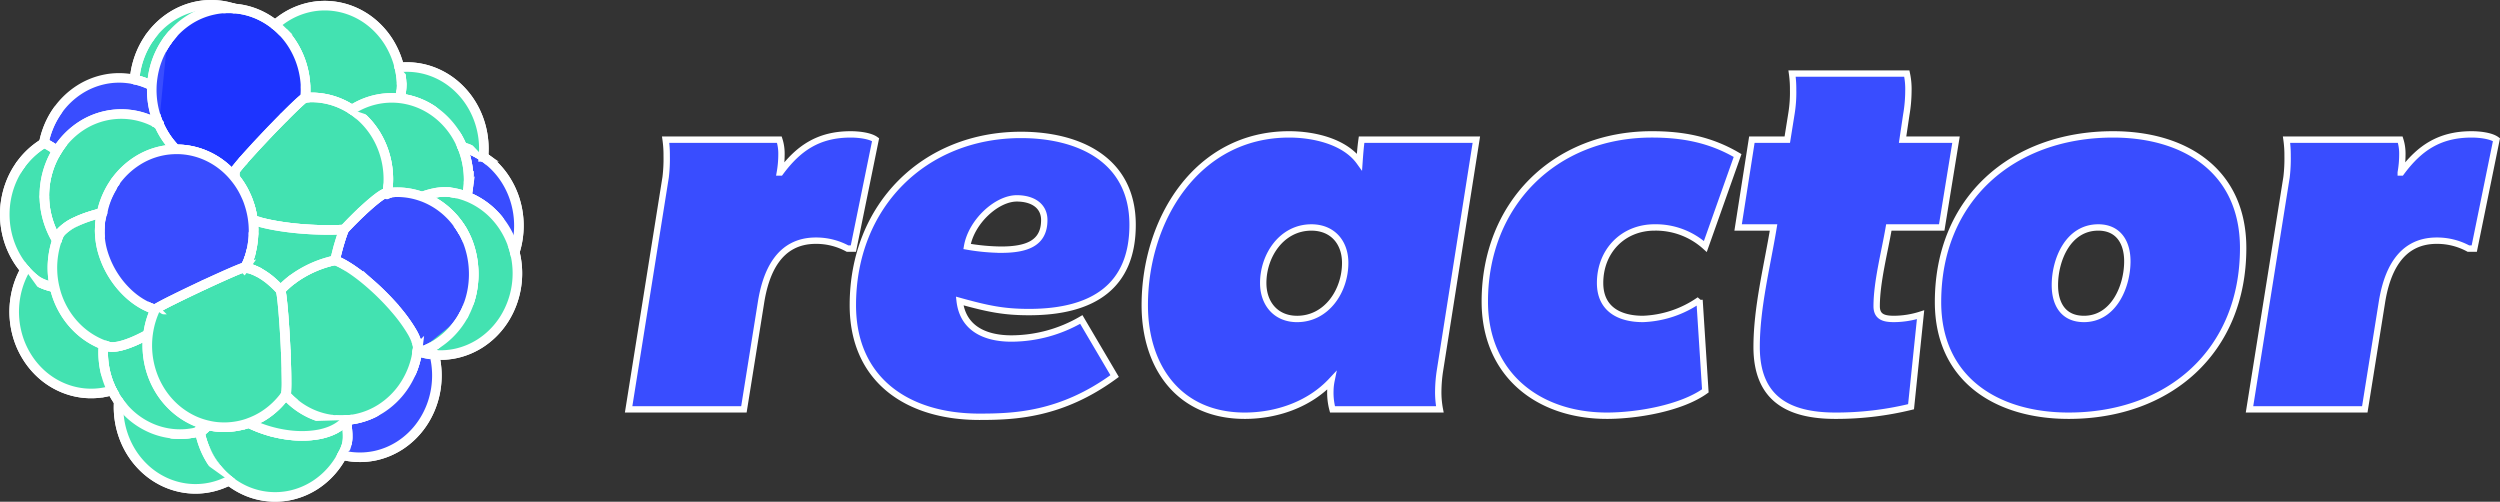 <svg xmlns="http://www.w3.org/2000/svg" width="784.742" height="157.485" viewBox="0 0 784.742 157.485">
  <rect x="0" y="0" width="784.742" height="157.485" fill="#333333" stroke="none"/>
  <g id="reactor_logo" data-name="reactor logo" transform="translate(1.5 1.502)">
    <path id="Path_4855" data-name="Path 4855" d="M283.632,170.678a27.157,27.157,0,0,1-.39,4.59,26.092,26.092,0,0,1-.91,3.718c-.2-.818-.45-1.614-.72-2.4a26.587,26.587,0,0,0-2.46-5.1,25.571,25.571,0,0,0-3.82-4.76,24.34,24.34,0,0,0-7-4.76c-.37-.17-.75-.318-1.13-.457v-.01a19.512,19.512,0,0,0,.42-2.072c.04-.276.08-.552.11-.829.06-.478.09-.956.11-1.423a1.03,1.03,0,0,1,.01-.17c0-.255.01-.521.01-.786a26.994,26.994,0,0,0-1.56-9.052q-.15-.447-.33-.893c-.05-.117-.09-.234-.14-.35h.01a24.745,24.745,0,0,1,2.96,1.083,22.609,22.609,0,0,1,3.71,2.072,24.69,24.69,0,0,1,3.3,2.688,25.082,25.082,0,0,1,3.81,4.749,26.4,26.4,0,0,1,2.46,5.11A26.993,26.993,0,0,1,283.632,170.678Z" transform="translate(-122.252 -101.341)" fill="#394dff" stroke="#fff" stroke-width="3"/>
    <path id="Path_4856" data-name="Path 4856" d="M283.162,185.637a27.157,27.157,0,0,1-.39,4.59,26.772,26.772,0,0,1-3.62,9.572c-.12.192-.25.383-.37.574q-.24.366-.48.7a24.627,24.627,0,0,1-6.78,6.513,23.5,23.5,0,0,1-7.56,3.166,22.573,22.573,0,0,1-6.86.457c-.17-.011-.34-.032-.51-.043a22.913,22.913,0,0,1-4.06-.818,23.411,23.411,0,0,0,5.39-2.571,24.745,24.745,0,0,0,6.78-6.5l.48-.7c.13-.191.25-.383.37-.584.25-.4.49-.808.72-1.233a23.317,23.317,0,0,0,1.4-3.017,27.353,27.353,0,0,0,1.66-7.256c0-.054.01-.107.01-.16a27.5,27.5,0,0,0,.06-4.058,27.819,27.819,0,0,0-1.77-8.425,25.417,25.417,0,0,0-1.07-2.391c-.13-.244-.26-.489-.39-.722l-.24-.415c-.12-.212-.25-.425-.38-.637a3.043,3.043,0,0,0-.22-.319,3.147,3.147,0,0,0-.21-.35c-.07-.107-.15-.213-.23-.319a3.644,3.644,0,0,0-.35-.489,23.1,23.1,0,0,0-2.81-3.272,23.857,23.857,0,0,0-7-4.76q-.735-.334-1.5-.6v-.011c.63-.234,1.26-.446,1.88-.627s1.2-.329,1.78-.446a16.386,16.386,0,0,1,3.57-.4,8.981,8.981,0,0,1,.94.043c.11,0,.22.021.33.032a23.19,23.19,0,0,1,5.47,1.349v.01c.38.139.76.287,1.13.457a24.34,24.34,0,0,1,7,4.76,25.571,25.571,0,0,1,3.82,4.76,26.587,26.587,0,0,1,2.46,5.1c.27.787.52,1.583.72,2.4A27.03,27.03,0,0,1,283.162,185.637Z" transform="translate(-122.252 -101.341)" fill="#43e2b1" stroke="#fff" stroke-width="3"/>
    <path id="Path_4857" data-name="Path 4857" d="M272.632,146.54c0,.85-.04,1.689-.12,2.539a22.609,22.609,0,0,0-3.71-2.072,24.745,24.745,0,0,0-2.96-1.083h-.01a27.249,27.249,0,0,0-1.98-3.868,25.53,25.53,0,0,0-3.82-4.749,24.1,24.1,0,0,0-7-4.759,23.274,23.274,0,0,0-6.78-1.849c.06-.244.12-.5.18-.744.06-.308.12-.6.17-.892a2.541,2.541,0,0,0,.06-.383,8.778,8.778,0,0,0,.12-1c.03-.319.05-.627.05-.935,0-.191,0-.383-.01-.563a27.139,27.139,0,0,0-.7-5.174,22.557,22.557,0,0,1,4.79,0,23.008,23.008,0,0,1,6.89,1.859,23.838,23.838,0,0,1,7,4.76,25.1,25.1,0,0,1,3.82,4.749,26.377,26.377,0,0,1,2.46,5.11A26.989,26.989,0,0,1,272.632,146.54Z" transform="translate(-122.252 -101.341)" fill="#43e2b1" stroke="#fff" stroke-width="3"/>
    <path id="Path_4858" data-name="Path 4858" d="M241.962,160.447a1.88,1.88,0,0,1,.34-.042,21.958,21.958,0,0,1,5.54-.1,23.02,23.02,0,0,1,5.39,1.254q.765.27,1.5.6a23.857,23.857,0,0,1,7,4.76,23.1,23.1,0,0,1,2.81,3.272c.12.159.24.319.35.489a6.4,6.4,0,0,1,.44.669c.22.308.41.627.6.956l.24.415c.13.233.26.478.39.722a25.417,25.417,0,0,1,1.07,2.391,27.819,27.819,0,0,1,1.77,8.425,27.5,27.5,0,0,1-.06,4.058c0,.053-.01.106-.01.16a27.353,27.353,0,0,1-1.66,7.256,23.317,23.317,0,0,1-1.4,3.017c-.23.425-.47.829-.72,1.233-.12.2-.24.393-.37.584l-.48.7a24.745,24.745,0,0,1-6.78,6.5,23.411,23.411,0,0,1-5.39,2.571c-.28.1-.57.181-.85.266.07-.393.12-.786.17-1.19a3.716,3.716,0,0,0,0-.818c0-.032-.01-.064-.01-.1s-.01-.1-.02-.138c-.02-.138-.05-.276-.08-.425a16.086,16.086,0,0,0-1.91-4.3c-.04-.074-.08-.138-.12-.212a50.319,50.319,0,0,0-5.05-6.8c-.17-.2-.34-.393-.51-.6-.51-.573-1.04-1.147-1.58-1.731a77.881,77.881,0,0,0-6.01-5.737c-.12-.107-.23-.2-.34-.3a.219.219,0,0,1-.06-.042c-1.57-1.329-3.12-2.518-4.6-3.538-.21-.149-.41-.287-.62-.415-.55-.372-1.09-.712-1.62-1.03a22.172,22.172,0,0,0-3.4-1.7c.07-.329.15-.659.22-1,.51-2.21,1.12-4.366,1.79-6.4.15-.425.29-.839.44-1.253.13-.351.26-.691.38-1.02,1.5-1.615,3.1-3.23,4.66-4.739.28-.255.55-.52.82-.775,1.87-1.764,3.59-3.251,4.96-4.3a17.234,17.234,0,0,1,1.84-1.264c.16-.085.31-.16.43-.213a2.249,2.249,0,0,1,.4-.127C241.892,160.458,241.932,160.447,241.962,160.447Z" transform="translate(-122.252 -101.341)" fill="#394dff" stroke="#fff" stroke-width="3"/>
    <path id="Path_4859" data-name="Path 4859" d="M267.862,156.219c0,.265-.01.531-.01.786a1.03,1.03,0,0,0-.01.17c-.02.467-.05.945-.11,1.423-.03.277-.07.553-.11.829a19.512,19.512,0,0,1-.42,2.072,23.19,23.19,0,0,0-5.47-1.349c-.11-.011-.22-.032-.33-.032a8.981,8.981,0,0,0-.94-.043,16.386,16.386,0,0,0-3.57.4c-.58.117-1.17.266-1.78.446s-1.25.393-1.88.627v.011a23.02,23.02,0,0,0-5.39-1.254,21.958,21.958,0,0,0-5.54.1v-.011a27.3,27.3,0,0,0,.35-4.324,27,27,0,0,0-1.56-9.052,26.336,26.336,0,0,0-2.45-5.11,25.5,25.5,0,0,0-3.82-4.749,24.446,24.446,0,0,0-3.44-2.795c-.05-.031-.11-.074-.16-.106a23.367,23.367,0,0,1,7.54-3.155,22.939,22.939,0,0,1,7.37-.415c.04,0,.08.011.12.011a23.274,23.274,0,0,1,6.78,1.849,24.1,24.1,0,0,1,7,4.759,25.53,25.53,0,0,1,3.82,4.749,27.249,27.249,0,0,1,1.98,3.868c.05.116.09.233.14.35q.18.447.33.893A26.994,26.994,0,0,1,267.862,156.219Z" transform="translate(-122.252 -101.341)" fill="#43e2b1" stroke="#fff" stroke-width="3"/>
    <path id="Path_4860" data-name="Path 4860" d="M257.892,217.723a27.157,27.157,0,0,1-.39,4.589,26.6,26.6,0,0,1-3.62,9.573c-.12.191-.25.382-.37.573-.16.245-.32.468-.48.7a24.637,24.637,0,0,1-6.78,6.512,23.5,23.5,0,0,1-7.56,3.166,23.2,23.2,0,0,1-7.37.415,22.485,22.485,0,0,1-3.12-.563v-.011c.4-.754.76-1.541,1.09-2.337a10.216,10.216,0,0,0,.57-3.751c0-.212,0-.425-.01-.637a28.725,28.725,0,0,0-.48-4.239h.01a22.974,22.974,0,0,0,3.48-.5,23.254,23.254,0,0,0,7.56-3.166,24.886,24.886,0,0,0,6.78-6.5c.16-.233.32-.467.47-.7.13-.191.26-.382.38-.584a26.706,26.706,0,0,0,3.62-9.573c0-.021.01-.053.01-.074.28-.085.57-.17.85-.266a22.913,22.913,0,0,0,4.06.818c.17.011.34.032.51.043A27.414,27.414,0,0,1,257.892,217.723Z" transform="translate(-122.252 -101.341)" fill="#394dff" stroke="#fff" stroke-width="3"/>
    <path id="Path_4861" data-name="Path 4861" d="M229.342,231.715a22.213,22.213,0,0,1-3.85-.085,23.072,23.072,0,0,1-6.9-1.86,23.885,23.885,0,0,1-7-4.759c-.41-.4-.8-.808-1.19-1.243v-.011a.081.081,0,0,1,.02-.042c.01,0,.01-.011.01-.011a.379.379,0,0,0,.05-.1v-.01a2.085,2.085,0,0,0,.06-.266,33.648,33.648,0,0,0,.14-3.835v-.808c-.01-2.125-.08-4.77-.2-7.66v-.021c-.02-.329-.03-.669-.05-1v-.032c-.15-3.548-.37-7.192-.62-10.39a1.035,1.035,0,0,0-.01-.181c-.18-2.358-.37-4.377-.55-5.886-.01-.031-.01-.074-.02-.116a18.662,18.662,0,0,0-.41-2.476c.24-.276.49-.542.76-.818a27.766,27.766,0,0,1,2.19-1.965c.23-.181.46-.362.7-.532.27-.212.55-.414.83-.605a34.83,34.83,0,0,1,10.37-4.909l.81-.223c.48-.117.97-.234,1.44-.329a22.172,22.172,0,0,1,3.4,1.7c.53.318,1.07.658,1.62,1.03.21.128.41.266.62.415,1.48,1.02,3.03,2.209,4.6,3.538a.219.219,0,0,0,.06.042c.11.1.22.191.34.3a77.881,77.881,0,0,1,6.01,5.737c.54.584,1.07,1.158,1.58,1.731.17.2.34.393.51.6a50.319,50.319,0,0,1,5.05,6.8c.04.074.08.138.12.212a16.086,16.086,0,0,1,1.91,4.3c.03.149.06.287.08.425.01.043.01.1.02.138s.01.064.01.1a3.716,3.716,0,0,1,0,.818c-.05.4-.1.8-.17,1.19,0,.021-.01.053-.01.074a26.706,26.706,0,0,1-3.62,9.573c-.12.2-.25.393-.38.584-.15.234-.31.468-.47.7a24.886,24.886,0,0,1-6.78,6.5,23.254,23.254,0,0,1-7.56,3.166,22.974,22.974,0,0,1-3.48.5h-.04Z" transform="translate(-122.252 -101.341)" fill="#43e2b1" stroke="#fff" stroke-width="3"/>
    <path id="Path_4862" data-name="Path 4862" d="M246.822,126.184c.01.18.01.372.01.563,0,.308-.02.616-.05.935a8.778,8.778,0,0,1-.12,1,2.541,2.541,0,0,1-.06.383c-.05.287-.11.584-.17.892-.06.245-.12.5-.18.744-.04,0-.08-.011-.12-.011a22.939,22.939,0,0,0-7.37.415,23.367,23.367,0,0,0-7.54,3.155,23.691,23.691,0,0,0-3.4-1.859,23.07,23.07,0,0,0-6.9-1.859,22.8,22.8,0,0,0-4.34-.043c.07-.807.1-1.6.1-2.412a26.983,26.983,0,0,0-1.55-9.051,26.413,26.413,0,0,0-2.46-5.111,25.131,25.131,0,0,0-3.82-4.749c-.55-.531-1.12-1.041-1.71-1.519a24.338,24.338,0,0,1,3.05-2.327,23.5,23.5,0,0,1,7.56-3.166,22.6,22.6,0,0,1,7.37-.414,23.1,23.1,0,0,1,6.9,1.859,23.907,23.907,0,0,1,7,4.76,25.5,25.5,0,0,1,3.82,4.749,27.278,27.278,0,0,1,3.28,7.894A27.139,27.139,0,0,1,246.822,126.184Z" transform="translate(-122.252 -101.341)" fill="#43e2b1" stroke="#fff" stroke-width="3"/>
    <path id="Path_4863" data-name="Path 4863" d="M216.582,130.5a22.8,22.8,0,0,1,4.34.043,23.07,23.07,0,0,1,6.9,1.859,23.691,23.691,0,0,1,3.4,1.859c.05.032.11.075.16.106a24.446,24.446,0,0,1,3.44,2.795,25.5,25.5,0,0,1,3.82,4.749,26.336,26.336,0,0,1,2.45,5.11,27,27,0,0,1,1.56,9.052,27.3,27.3,0,0,1-.35,4.324v.011a1.88,1.88,0,0,0-.34.042c-.03,0-.07.011-.1.011a2.249,2.249,0,0,0-.4.127c-.12.053-.27.128-.43.213a17.234,17.234,0,0,0-1.84,1.264c-1.37,1.052-3.09,2.539-4.96,4.3-.27.255-.54.52-.82.775-1.56,1.509-3.16,3.124-4.66,4.739-1.2.074-2.46.117-3.78.138-1.52.021-3.1,0-4.7-.064-1.65-.053-3.31-.159-4.96-.287-1.19-.106-2.37-.223-3.53-.361-1.76-.212-3.44-.467-5.01-.754-1.86-.34-3.54-.733-4.99-1.148-.26-.085-.52-.159-.77-.244a1,1,0,0,1-.16-.053c-.26-.085-.5-.16-.74-.245a23.836,23.836,0,0,0-.48-2.656c-.05-.233-.11-.478-.17-.711-.08-.319-.17-.649-.28-.978q-.165-.558-.36-1.115l-.03-.1a21.373,21.373,0,0,0-.97-2.327.342.342,0,0,0-.06-.138,23.575,23.575,0,0,0-1.43-2.635,24.105,24.105,0,0,0-1.89-2.624l.01-.011a14.169,14.169,0,0,1,.01-1.965,3.15,3.15,0,0,1,.53-.839c.17-.213.37-.478.62-.776.39-.478.87-1.052,1.44-1.7.58-.669,1.25-1.423,1.99-2.242l1.85-2.029c.83-.9,1.71-1.838,2.61-2.794,1.03-1.094,2.09-2.21,3.14-3.293l.8-.819c.84-.871,1.66-1.7,2.44-2.486.82-.828,1.59-1.593,2.3-2.284.31-.308.61-.6.9-.871.73-.7,1.36-1.3,1.88-1.764.34-.3.62-.552.86-.743a3.344,3.344,0,0,1,.64-.447.037.037,0,0,1,.03-.01.035.035,0,0,1,.03-.011Z" transform="translate(-122.252 -101.341)" fill="#43e2b1" stroke="#fff" stroke-width="3"/>
    <path id="Path_4864" data-name="Path 4864" d="M192.662,250.711c-.65-.51-1.26-1.062-1.86-1.636a25.531,25.531,0,0,1-3.82-4.749,26.375,26.375,0,0,1-2.45-5.111,26.836,26.836,0,0,1-1.08-3.962c.14-.043.29-.085.43-.128.03-.01.05-.01.08-.021a2.655,2.655,0,0,0,.75-.446,12.594,12.594,0,0,0,1.34-1.307,20.648,20.648,0,0,0,2.66.457,22.9,22.9,0,0,0,7.37-.415,21.982,21.982,0,0,0,2.72-.786l.01.011c.69.34,1.39.659,2.11.967.35.148.7.286,1.05.425.84.329,1.7.626,2.57.9a39.647,39.647,0,0,0,8.09,1.615c.95.085,1.89.127,2.81.127a28.429,28.429,0,0,0,5.42-.467,19.6,19.6,0,0,0,3.62-1.052,14.462,14.462,0,0,0,2.04-1.01c.21-.127.42-.255.61-.393a8.737,8.737,0,0,0,1.07-.828,8.922,8.922,0,0,0,1.14-1.19h.03a28.725,28.725,0,0,1,.48,4.239c.01.212.01.425.01.637a10.216,10.216,0,0,1-.57,3.751c-.33.8-.69,1.583-1.09,2.337v.011h-.01c-.28.563-.6,1.094-.93,1.636-.12.191-.25.382-.37.573q-.24.367-.48.7a24.637,24.637,0,0,1-6.78,6.512,23.5,23.5,0,0,1-7.56,3.166,22.829,22.829,0,0,1-14.27-1.445A24.093,24.093,0,0,1,192.662,250.711Z" transform="translate(-122.252 -101.341)" fill="#43e2b1" stroke="#fff" stroke-width="3"/>
    <path id="Path_4865" data-name="Path 4865" d="M229.342,231.715a8.922,8.922,0,0,1-1.14,1.19,8.737,8.737,0,0,1-1.07.828c-.19.138-.4.266-.61.393a14.462,14.462,0,0,1-2.04,1.01,19.6,19.6,0,0,1-3.62,1.052,28.429,28.429,0,0,1-5.42.467c-.92,0-1.86-.042-2.81-.127a39.647,39.647,0,0,1-8.09-1.615c-.87-.277-1.73-.574-2.57-.9-.35-.139-.7-.277-1.05-.425-.72-.308-1.42-.627-2.11-.967l-.01-.011v-.01a23.442,23.442,0,0,0,4.84-2.37,24.958,24.958,0,0,0,6.76-6.459c.39.435.78.839,1.19,1.243a23.885,23.885,0,0,0,7,4.759,23.072,23.072,0,0,0,6.9,1.86A22.213,22.213,0,0,0,229.342,231.715Z" transform="translate(-122.252 -101.341)" fill="#43e2b1" stroke="#fff" stroke-width="3"/>
    <path id="Path_4866" data-name="Path 4866" d="M228.752,171.879c-.12.329-.25.669-.38,1.02-.15.414-.29.828-.44,1.253-.67,2.03-1.28,4.186-1.79,6.4-.07.34-.15.67-.22,1-.47.1-.96.212-1.44.329l-.81.223a34.83,34.83,0,0,0-10.37,4.909c-.28.191-.56.393-.83.605-.24.17-.47.351-.7.532a27.766,27.766,0,0,0-2.19,1.965c-.27.276-.52.542-.76.818a29.363,29.363,0,0,0-2.33-2.337c-.09-.085-.19-.17-.29-.255a22.7,22.7,0,0,0-4.36-3.049q-.345-.192-.69-.351c-.23-.117-.46-.223-.7-.329a25.05,25.05,0,0,0-2.57-.967,24.534,24.534,0,0,0,1.07-2.741.816.816,0,0,1,.04-.117c.08-.223.15-.457.22-.7.13-.393.24-.8.34-1.222.18-.723.33-1.477.45-2.242a28.731,28.731,0,0,0,.33-3.41c0-.287.01-.563.01-.85,0-.191,0-.372-.01-.563a25.938,25.938,0,0,0-.22-2.933c.24.085.48.16.74.245a1,1,0,0,0,.16.053c.25.085.51.159.77.244,1.45.415,3.13.808,4.99,1.148,1.57.287,3.25.542,5.01.754,1.16.138,2.34.255,3.53.361,1.65.128,3.31.234,4.96.287,1.6.064,3.18.085,4.7.064C226.292,172,227.552,171.953,228.752,171.879Z" transform="translate(-122.252 -101.341)" fill="#43e2b1" stroke="#fff" stroke-width="3"/>
    <path id="Path_4867" data-name="Path 4867" d="M170.642,138.922v-.01c-.25-.585-.49-1.169-.7-1.775a26.985,26.985,0,0,1-1.55-9.052c0-.456.01-.9.03-1.359a29.069,29.069,0,0,1,.36-3.22,26.464,26.464,0,0,1,3.62-9.583c.12-.191.24-.382.37-.573.16-.234.31-.468.48-.7a24.945,24.945,0,0,1,6.78-6.512,23.162,23.162,0,0,1,7.56-3.156,22.61,22.61,0,0,1,6.6-.488c.26.021.51.042.77.074a22.67,22.67,0,0,1,6.89,1.849,24.081,24.081,0,0,1,5.29,3.24c.59.478,1.16.988,1.71,1.519a25.131,25.131,0,0,1,3.82,4.749,26.413,26.413,0,0,1,2.46,5.111,26.983,26.983,0,0,1,1.55,9.051c0,.808-.03,1.6-.1,2.412h-.06a.035.035,0,0,0-.03.011.037.037,0,0,0-.03.01,3.344,3.344,0,0,0-.64.447c-.24.191-.52.446-.86.743-.52.468-1.15,1.063-1.88,1.764-.29.276-.59.563-.9.871-.71.691-1.48,1.456-2.3,2.284-.78.787-1.6,1.615-2.44,2.486l-.8.819c-1.05,1.083-2.11,2.2-3.14,3.293-.9.956-1.78,1.891-2.61,2.794l-1.85,2.029c-.74.819-1.41,1.573-1.99,2.242-.57.648-1.05,1.222-1.44,1.7-.25.3-.45.563-.62.776a3.15,3.15,0,0,0-.53.839,14.169,14.169,0,0,0-.01,1.965l-.01.011a22.34,22.34,0,0,0-1.93-2.125,23.884,23.884,0,0,0-7-4.759,22.991,22.991,0,0,0-6.9-1.86,20.875,20.875,0,0,0-2.69-.117v-.01a25.214,25.214,0,0,1-3.52-4.462,26.3,26.3,0,0,1-1.68-3.166C170.692,139.028,170.672,138.975,170.642,138.922Z" transform="translate(-122.252 -101.341)" fill="#1d34ff" stroke="#fff" stroke-width="3"/>
    <path id="Path_4868" data-name="Path 4868" d="M210.342,223.7l.05.053.01.011a24.958,24.958,0,0,1-6.76,6.459,23.442,23.442,0,0,1-4.84,2.37v.01a21.982,21.982,0,0,1-2.72.786,22.9,22.9,0,0,1-7.37.415,20.648,20.648,0,0,1-2.66-.457,22.3,22.3,0,0,1-4.23-1.4,24.1,24.1,0,0,1-7-4.759A25.13,25.13,0,0,1,171,222.44a26.412,26.412,0,0,1-2.46-5.111,27.147,27.147,0,0,1-1.32-12.568c.05-.361.1-.712.16-1.063a26.988,26.988,0,0,1,2.07-6.7c.01,0,.02.01.03.01-.01-.01-.02-.01-.02-.021v-.011a1.281,1.281,0,0,1,.38-.3c.28-.17.69-.4,1.25-.712.54-.287,1.2-.637,1.96-1.031.43-.212.88-.446,1.36-.69a1.025,1.025,0,0,0,.19-.085c1.8-.9,3.94-1.944,6.23-3.039q.93-.445,1.89-.892c.07-.043.14-.074.2-.106.68-.319,1.36-.627,2.03-.946,1.57-.733,3.11-1.434,4.54-2.082.66-.3,1.3-.585,1.91-.861.51-.223,1-.435,1.47-.648.54-.234,1.04-.446,1.5-.648,1.19-.5,2.11-.871,2.7-1.084.17-.063.32-.117.44-.148.05-.011.09-.022.13-.032-.09.127-.17.244-.25.35a6.264,6.264,0,0,1,2.22.319,10.964,10.964,0,0,1,1.11.414c.14.054.28.117.43.181q.345.159.69.351a22.7,22.7,0,0,1,4.36,3.049c.1.085.2.17.29.255a29.363,29.363,0,0,1,2.33,2.337,18.662,18.662,0,0,1,.41,2.476c.01.042.01.085.02.116.18,1.509.37,3.528.55,5.886a1.035,1.035,0,0,1,.01.181c.25,3.2.47,6.842.62,10.39v.032c.02.33.03.67.05,1v.021c.12,2.89.19,5.535.2,7.66v.808a33.648,33.648,0,0,1-.14,3.835,2.085,2.085,0,0,1-.06.266v.01a.379.379,0,0,1-.05.1s0,.011-.01.011C210.4,223.747,210.372,223.747,210.342,223.7Z" transform="translate(-122.252 -101.341)" fill="#43e2b1" stroke="#fff" stroke-width="3"/>
    <path id="Path_4869" data-name="Path 4869" d="M152.072,171.263a28.935,28.935,0,0,1,.36-3.485c.06-.361.13-.723.21-1.073a26.649,26.649,0,0,1,3.41-8.5c.13-.2.25-.393.38-.584.15-.234.31-.468.47-.7a24.923,24.923,0,0,1,6.79-6.5,23.112,23.112,0,0,1,7.55-3.166,22.452,22.452,0,0,1,4.68-.532,20.875,20.875,0,0,1,2.69.117,22.991,22.991,0,0,1,6.9,1.86,23.884,23.884,0,0,1,7,4.759,22.34,22.34,0,0,1,1.93,2.125,24.105,24.105,0,0,1,1.89,2.624,23.575,23.575,0,0,1,1.43,2.635.342.342,0,0,1,.06.138,21.373,21.373,0,0,1,.97,2.327l.03.1q.195.557.36,1.115c.1.329.19.648.28.978.06.233.12.478.17.711.06.287.11.563.16.829.09.457.14.893.18,1.286.01.17.02.34.02.488a15.682,15.682,0,0,1,.29,2.008c.02.319.04.638.05.978.01.191.01.372.01.563,0,.287-.01.563-.01.85a28.731,28.731,0,0,1-.33,3.41c-.12.765-.27,1.519-.45,2.242-.1.414-.21.818-.34,1.222-.07.244-.14.478-.22.7a.816.816,0,0,0-.04.117l-.18.478a12.429,12.429,0,0,1-.91,1.933c-.07.128-.15.255-.22.362-.04.01-.08.021-.13.032-.12.031-.27.085-.44.148-.59.213-1.51.585-2.7,1.084-.46.2-.96.414-1.5.648-.47.213-.96.425-1.47.648-.61.276-1.25.563-1.91.861-1.43.648-2.97,1.349-4.54,2.082-.67.319-1.35.627-2.03.946-.06.032-.13.063-.2.106q-.96.445-1.89.892c-2.29,1.1-4.43,2.136-6.23,3.039a1.025,1.025,0,0,1-.19.085c-.48.244-.93.478-1.36.69-.76.394-1.42.744-1.96,1.031-.56.308-.97.542-1.25.712a1.281,1.281,0,0,0-.38.3v.011l-.01.011c-.16-.043-.31-.1-.47-.149-.47-.16-.94-.33-1.41-.531-.37-.16-.74-.34-1.12-.521a23.1,23.1,0,0,1-3.5-2.2,25.422,25.422,0,0,1-2.93-2.614c-.57-.584-1.11-1.19-1.64-1.838a29.581,29.581,0,0,1-3.89-6.247c-.24-.52-.46-1.041-.66-1.572-.31-.765-.57-1.551-.8-2.327a24.42,24.42,0,0,1-.99-6.534v-.17C152.042,171.953,152.052,171.613,152.072,171.263Z" transform="translate(-122.252 -101.341)" fill="#394dff" stroke="#fff" stroke-width="3"/>
    <path id="Path_4870" data-name="Path 4870" d="M194.192,102.492a22.61,22.61,0,0,0-6.6.488,23.162,23.162,0,0,0-7.56,3.156,24.945,24.945,0,0,0-6.78,6.512c-.17.234-.32.468-.48.7-.13.191-.25.382-.37.573a26.464,26.464,0,0,0-3.62,9.583,29.069,29.069,0,0,0-.36,3.22q-.465-.24-.96-.447a22.4,22.4,0,0,0-4.47-1.466c.06-.807.17-1.6.3-2.4a26.772,26.772,0,0,1,3.62-9.572c.12-.192.25-.394.37-.585.16-.233.32-.467.48-.69a24.626,24.626,0,0,1,6.78-6.513,23.5,23.5,0,0,1,7.56-3.166,22.6,22.6,0,0,1,7.37-.414A22.323,22.323,0,0,1,194.192,102.492Z" transform="translate(-122.252 -101.341)" fill="#43e2b1" stroke="#fff" stroke-width="3"/>
    <path id="Path_4871" data-name="Path 4871" d="M190.8,249.075c.6.574,1.21,1.126,1.86,1.636a23.677,23.677,0,0,1-5.6,2.029,22.631,22.631,0,0,1-7.37.415,23.071,23.071,0,0,1-6.9-1.86,23.9,23.9,0,0,1-7-4.759,25.529,25.529,0,0,1-3.82-4.749,26.281,26.281,0,0,1-2.45-5.1,27.062,27.062,0,0,1-1.56-9.063c0-.563.02-1.136.06-1.7a25.3,25.3,0,0,0,2.94,3.432,23.989,23.989,0,0,0,7,4.76,22.806,22.806,0,0,0,14.26,1.445c.42-.1.82-.2,1.23-.308a26.836,26.836,0,0,0,1.08,3.962,26.375,26.375,0,0,0,2.45,5.111A25.531,25.531,0,0,0,190.8,249.075Z" transform="translate(-122.252 -101.341)" fill="#43e2b1" stroke="#fff" stroke-width="3"/>
    <path id="Path_4872" data-name="Path 4872" d="M183.882,235.125c-.14.043-.29.085-.43.128-.41.106-.81.212-1.23.308a22.806,22.806,0,0,1-14.26-1.445,23.989,23.989,0,0,1-7-4.76,25.3,25.3,0,0,1-2.94-3.432c-.31-.435-.6-.871-.88-1.317a25.13,25.13,0,0,1-1.23-2.22,1.9,1.9,0,0,1-.13-.245c-.19-.393-.37-.8-.54-1.2-.2-.478-.39-.956-.56-1.445a26.989,26.989,0,0,1-1.55-9.052c0-.786.03-1.572.1-2.359.49.181,1,.362,1.5.51a4.76,4.76,0,0,0,1.03.16h.16a10.655,10.655,0,0,0,2.51-.319c.53-.128,1.09-.276,1.67-.468a35,35,0,0,0,3.92-1.572c1.04-.489,2.11-1.03,3.2-1.636a27.147,27.147,0,0,0,1.32,12.568A26.412,26.412,0,0,0,171,222.44a25.13,25.13,0,0,0,3.82,4.749,24.1,24.1,0,0,0,7,4.759,22.3,22.3,0,0,0,4.23,1.4,12.594,12.594,0,0,1-1.34,1.307,2.655,2.655,0,0,1-.75.446C183.932,235.115,183.912,235.115,183.882,235.125Z" transform="translate(-122.252 -101.341)" fill="#43e2b1" stroke="#fff" stroke-width="3"/>
    <path id="Path_4873" data-name="Path 4873" d="M175.922,146.71v.01a22.452,22.452,0,0,0-4.68.532,23.112,23.112,0,0,0-7.55,3.166,24.923,24.923,0,0,0-6.79,6.5c-.16.233-.32.467-.47.7-.13.191-.25.382-.38.584a26.649,26.649,0,0,0-3.41,8.5h-.03c-1.48.361-2.89.765-4.22,1.211-1.2.4-2.32.85-3.34,1.307-.17.085-.35.17-.52.244a15,15,0,0,0-4.43,3,6.2,6.2,0,0,0-.42.489,4.178,4.178,0,0,0-.59,1.03q-.255.638-.48,1.307a27.392,27.392,0,0,1-1.85-3.655c-.05-.106-.09-.223-.14-.34-.26-.648-.49-1.306-.7-1.965a27.71,27.71,0,0,1-.98-4.271,28.852,28.852,0,0,1-.27-3.453v-.319a27,27,0,0,1,3.27-12.887c.23-.436.48-.85.74-1.264.12-.2.25-.393.37-.585l.48-.7a24.93,24.93,0,0,1,6.78-6.512,23.231,23.231,0,0,1,7.56-3.156,22.907,22.907,0,0,1,14.26,1.434,24.805,24.805,0,0,1,2.51,1.3v.01c.03.053.05.106.08.16a26.3,26.3,0,0,0,1.68,3.166A25.214,25.214,0,0,0,175.922,146.71Z" transform="translate(-122.252 -101.341)" fill="#43e2b1" stroke="#fff" stroke-width="3"/>
    <path id="Path_4874" data-name="Path 4874" d="M169.942,137.137c.21.606.45,1.19.7,1.775a24.805,24.805,0,0,0-2.51-1.3,22.907,22.907,0,0,0-14.26-1.434,23.231,23.231,0,0,0-7.56,3.156,24.93,24.93,0,0,0-6.78,6.512l-.48.7c-.12.192-.25.383-.37.585-.37-.245-.71-.478-1.04-.691-.74-.478-1.36-.86-1.85-1.126-.68-.393-1.11-.574-1.25-.531l-.03.01a.01.01,0,0,0-.01.011h-.01a26.707,26.707,0,0,1,3.52-9.02c.12-.2.25-.393.37-.584l.48-.7a24.764,24.764,0,0,1,6.78-6.5,23.276,23.276,0,0,1,7.56-3.166,22.631,22.631,0,0,1,7.37-.414,21.026,21.026,0,0,1,2.42.393,22.4,22.4,0,0,1,4.47,1.466q.5.207.96.447c-.02.456-.03.9-.03,1.359A26.985,26.985,0,0,0,169.942,137.137Z" transform="translate(-122.252 -101.341)" fill="#394dff" stroke="#fff" stroke-width="3"/>
    <path id="Path_4875" data-name="Path 4875" d="M137.822,189.685a27.117,27.117,0,0,1-.23-10.348,26.241,26.241,0,0,1,1.02-4.048q.225-.669.48-1.307a4.178,4.178,0,0,1,.59-1.03,6.2,6.2,0,0,1,.42-.489,15,15,0,0,1,4.43-3c.17-.074.35-.159.52-.244,1.02-.457,2.14-.9,3.34-1.307,1.33-.446,2.74-.85,4.22-1.211h.03c-.08.35-.15.712-.21,1.073a28.935,28.935,0,0,0-.36,3.485c-.02.35-.03.69-.03,1.03v.17a24.42,24.42,0,0,0,.99,6.534c.23.776.49,1.562.8,2.327.2.531.42,1.052.66,1.572a29.581,29.581,0,0,0,3.89,6.247c.53.648,1.07,1.254,1.64,1.838a25.422,25.422,0,0,0,2.93,2.614,23.1,23.1,0,0,0,3.5,2.2c.38.181.75.361,1.12.521.47.2.94.371,1.41.531.16.053.31.106.47.149a26.988,26.988,0,0,0-2.07,6.7c-.06.351-.11.7-.16,1.063-1.09.606-2.16,1.147-3.2,1.636a35,35,0,0,1-3.92,1.572c-.58.192-1.14.34-1.67.468a10.655,10.655,0,0,1-2.51.319h-.16a4.76,4.76,0,0,1-1.03-.16c-.5-.148-1.01-.329-1.5-.51-.41-.159-.81-.318-1.2-.5a23.907,23.907,0,0,1-7-4.76,25.1,25.1,0,0,1-3.82-4.749,26.312,26.312,0,0,1-2.46-5.1,25.067,25.067,0,0,1-.84-2.933h-.01C137.872,189.929,137.842,189.813,137.822,189.685Z" transform="translate(-122.252 -101.341)" fill="#43e2b1" stroke="#fff" stroke-width="3"/>
    <path id="Path_4876" data-name="Path 4876" d="M155.782,222.142a1.9,1.9,0,0,0,.13.245c-.53.159-1.07.3-1.61.414a22.6,22.6,0,0,1-7.37.414,23.037,23.037,0,0,1-6.89-1.859,23.822,23.822,0,0,1-7.01-4.76,25.05,25.05,0,0,1-3.81-4.749,26.008,26.008,0,0,1-2.46-5.1,27.206,27.206,0,0,1-1.16-13.642,26.694,26.694,0,0,1,3.04-8.6q.69.8,1.44,1.53c.49.478,1.01.945,1.54,1.381a9.844,9.844,0,0,0,1.95,1.222,16.3,16.3,0,0,0,2.12.829,20.562,20.562,0,0,0,2.21.573h.01a25.067,25.067,0,0,0,.84,2.933,26.312,26.312,0,0,0,2.46,5.1,25.1,25.1,0,0,0,3.82,4.749,23.907,23.907,0,0,0,7,4.76c.39.181.79.34,1.2.5-.07.787-.1,1.573-.1,2.359a26.989,26.989,0,0,0,1.55,9.052c.17.489.36.967.56,1.445A2.426,2.426,0,0,0,155.782,222.142Z" transform="translate(-122.252 -101.341)" fill="#43e2b1" stroke="#fff" stroke-width="3"/>
    <path id="Path_4877" data-name="Path 4877" d="M138.682,147.135c-.26.414-.51.828-.74,1.264a27,27,0,0,0-3.27,12.887v.319a28.852,28.852,0,0,0,.27,3.453,27.71,27.71,0,0,0,.98,4.271c.21.659.44,1.317.7,1.965.05.117.09.234.14.34a27.392,27.392,0,0,0,1.85,3.655,26.241,26.241,0,0,0-1.02,4.048,27.117,27.117,0,0,0,.23,10.348c.02.128.05.244.08.361a20.562,20.562,0,0,1-2.21-.573,16.3,16.3,0,0,1-2.12-.829,9.844,9.844,0,0,1-1.95-1.222c-.53-.436-1.05-.9-1.54-1.381s-.98-1-1.44-1.53a24.465,24.465,0,0,1-2.38-3.219,26.4,26.4,0,0,1-2.46-5.11,27.246,27.246,0,0,1-1.55-9.052,26.933,26.933,0,0,1,.39-4.579,26.64,26.64,0,0,1,3.62-9.583c.12-.192.25-.383.37-.574l.48-.7a24.949,24.949,0,0,1,6.78-6.513c.2-.128.4-.244.6-.372a.041.041,0,0,0-.01.032c0-.011.01-.021.02-.032a.01.01,0,0,1,.01-.011l.03-.01c.14-.043.57.138,1.25.531.49.266,1.11.648,1.85,1.126C137.972,146.657,138.312,146.89,138.682,147.135Z" transform="translate(-122.252 -101.341)" fill="#43e2b1" stroke="#fff" stroke-width="3"/>
    <path id="Path_4878" data-name="Path 4878" d="M200.112,168.861c.24.085.48.16.74.245a1,1,0,0,0,.16.053c.25.085.51.159.77.244,1.45.415,3.13.808,4.99,1.148,1.57.287,3.25.542,5.01.754,1.16.138,2.34.255,3.53.361,1.65.128,3.31.234,4.96.287,1.6.064,3.18.085,4.7.064,1.32-.021,2.58-.064,3.78-.138" transform="translate(-122.252 -101.341)" fill="#43e2b1" stroke="#fff" stroke-linecap="round" stroke-linejoin="round" stroke-width="3"/>
    <path id="Path_4879" data-name="Path 4879" d="M155.932,158.715a23.59,23.59,0,0,0-2.99,7.915" transform="translate(-122.252 -101.341)" fill="#43e2b1" stroke="#fff" stroke-linecap="round" stroke-linejoin="round" stroke-width="3"/>
    <path id="Path_4880" data-name="Path 4880" d="M152.942,166.63a16.762,16.762,0,0,0-.67,2.741c-.05.287-.08.585-.12.882-.04.33-.06.67-.08,1.01" transform="translate(-122.252 -101.341)" fill="#43e2b1" stroke="#fff" stroke-linecap="round" stroke-linejoin="round" stroke-width="3"/>
    <path id="Path_4881" data-name="Path 4881" d="M209.882,136.627c.82-.828,1.59-1.593,2.3-2.284.31-.308.61-.6.9-.871.73-.7,1.36-1.3,1.88-1.764.34-.3.62-.552.86-.743a3.344,3.344,0,0,1,.64-.447.037.037,0,0,1,.03-.01.035.035,0,0,1,.03-.011" transform="translate(-122.252 -101.341)" fill="#43e2b1" stroke="#fff" stroke-linecap="round" stroke-linejoin="round" stroke-width="3"/>
    <path id="Path_4882" data-name="Path 4882" d="M194.462,153.6a14.169,14.169,0,0,0-.01,1.965" transform="translate(-122.252 -101.341)" fill="#43e2b1" stroke="#fff" stroke-linecap="round" stroke-linejoin="round" stroke-width="3"/>
    <path id="Path_4883" data-name="Path 4883" d="M228.752,171.879c-.12.329-.25.669-.38,1.02-.15.414-.29.828-.44,1.253-.67,2.03-1.28,4.186-1.79,6.4-.07.34-.15.67-.22,1" transform="translate(-122.252 -101.341)" fill="#43e2b1" stroke="#fff" stroke-linecap="round" stroke-linejoin="round" stroke-width="3"/>
    <path id="Path_4884" data-name="Path 4884" d="M234.232,166.365c-.27.255-.54.52-.82.775-1.56,1.509-3.16,3.124-4.66,4.739" transform="translate(-122.252 -101.341)" fill="#43e2b1" stroke="#fff" stroke-linecap="round" stroke-linejoin="round" stroke-width="3"/>
    <path id="Path_4885" data-name="Path 4885" d="M208.822,190.928a18.662,18.662,0,0,1,.41,2.476c.01.042.01.085.02.116.18,1.509.37,3.528.55,5.886a1.035,1.035,0,0,1,.01.181c.25,3.2.47,6.842.62,10.39" transform="translate(-122.252 -101.341)" fill="#43e2b1" stroke="#fff" stroke-linecap="round" stroke-linejoin="round" stroke-width="3"/>
    <path id="Path_4886" data-name="Path 4886" d="M210.482,223.608a.379.379,0,0,1-.05.1" transform="translate(-122.252 -101.341)" fill="#43e2b1" stroke="#fff" stroke-linecap="round" stroke-linejoin="round" stroke-width="3"/>
    <path id="Path_4887" data-name="Path 4887" d="M210.482,211.029c.12,2.89.19,5.535.2,7.66v.808a33.648,33.648,0,0,1-.14,3.835,2.085,2.085,0,0,1-.06.266" transform="translate(-122.252 -101.341)" fill="#43e2b1" stroke="#fff" stroke-linecap="round" stroke-linejoin="round" stroke-width="3"/>
    <path id="Path_4888" data-name="Path 4888" d="M210.432,210.009c.02.33.03.67.05,1" transform="translate(-122.252 -101.341)" fill="#43e2b1" stroke="#fff" stroke-linecap="round" stroke-linejoin="round" stroke-width="3"/>
    <path id="Path_4889" data-name="Path 4889" d="M212.472,187.613c-.24.17-.47.351-.7.532a27.766,27.766,0,0,0-2.19,1.965c-.27.276-.52.542-.76.818" transform="translate(-122.252 -101.341)" fill="#43e2b1" stroke="#fff" stroke-linecap="round" stroke-linejoin="round" stroke-width="3"/>
    <path id="Path_4890" data-name="Path 4890" d="M225.922,181.547c-.47.1-.96.212-1.44.329l-.81.223a34.83,34.83,0,0,0-10.37,4.909c-.28.191-.56.393-.83.605" transform="translate(-122.252 -101.341)" fill="#43e2b1" stroke="#fff" stroke-linecap="round" stroke-linejoin="round" stroke-width="3"/>
    <path id="Path_4891" data-name="Path 4891" d="M208.822,190.928a29.363,29.363,0,0,0-2.33-2.337c-.09-.085-.19-.17-.29-.255a22.7,22.7,0,0,0-4.36-3.049" transform="translate(-122.252 -101.341)" fill="#43e2b1" stroke="#fff" stroke-linecap="round" stroke-linejoin="round" stroke-width="3"/>
    <path id="Path_4892" data-name="Path 4892" d="M246.662,128.68a8.778,8.778,0,0,0,.12-1c.03-.319.05-.627.05-.935,0-.191,0-.383-.01-.563" transform="translate(-122.252 -101.341)" fill="#43e2b1" stroke="#fff" stroke-linecap="round" stroke-linejoin="round" stroke-width="3"/>
    <path id="Path_4893" data-name="Path 4893" d="M261.732,160.15c-.11-.011-.22-.032-.33-.032a8.981,8.981,0,0,0-.94-.043,16.386,16.386,0,0,0-3.57.4c-.58.117-1.17.266-1.78.446s-1.25.393-1.88.627" transform="translate(-122.252 -101.341)" fill="#43e2b1" stroke="#fff" stroke-linecap="round" stroke-linejoin="round" stroke-width="3"/>
    <path id="Path_4895" data-name="Path 4895" d="M229.292,240.342c-.33.8-.69,1.583-1.09,2.337" transform="translate(-122.252 -101.341)" fill="#43e2b1" stroke="#fff" stroke-linecap="round" stroke-linejoin="round" stroke-width="3"/>
    <path id="Path_4896" data-name="Path 4896" d="M131.622,187.422c-.53-.436-1.05-.9-1.54-1.381s-.98-1-1.44-1.53" transform="translate(-122.252 -101.341)" fill="#43e2b1" stroke="#fff" stroke-linecap="round" stroke-linejoin="round" stroke-width="3"/>
    <path id="Path_4897" data-name="Path 4897" d="M131.622,187.422a9.844,9.844,0,0,0,1.95,1.222,16.3,16.3,0,0,0,2.12.829,20.562,20.562,0,0,0,2.21.573" transform="translate(-122.252 -101.341)" fill="#43e2b1" stroke="#fff" stroke-linecap="round" stroke-linejoin="round" stroke-width="3"/>
    <path id="Path_4898" data-name="Path 4898" d="M134.542,144.787c.14-.043.57.138,1.25.531.49.266,1.11.648,1.85,1.126.33.213.67.446,1.04.691" transform="translate(-122.252 -101.341)" fill="#43e2b1" stroke="#fff" stroke-linecap="round" stroke-linejoin="round" stroke-width="3"/>
    <path id="Path_4900" data-name="Path 4900" d="M134.482,144.84c0-.011.01-.021.02-.032" transform="translate(-122.252 -101.341)" fill="#43e2b1" stroke="#fff" stroke-linecap="round" stroke-linejoin="round" stroke-width="3"/>
    <path id="Path_4901" data-name="Path 4901" d="M183.882,235.125a.2.2,0,0,0-.08.011c-.22.021-.37-.106-.43-.361a.773.773,0,0,1-.02-.075" transform="translate(-122.252 -101.341)" fill="#43e2b1" stroke="#fff" stroke-linecap="round" stroke-linejoin="round" stroke-width="3"/>
    <path id="Path_4902" data-name="Path 4902" d="M134.672,161.6v-.319a27,27,0,0,1,3.27-12.887" transform="translate(-122.252 -101.341)" fill="#43e2b1" stroke="#fff" stroke-linecap="round" stroke-linejoin="round" stroke-width="3"/>
    <path id="Path_4903" data-name="Path 4903" d="M198.952,180.9a24.534,24.534,0,0,1-1.07,2.741" transform="translate(-122.252 -101.341)" fill="#43e2b1" stroke="#fff" stroke-linecap="round" stroke-linejoin="round" stroke-width="3"/>
    <path id="Path_4904" data-name="Path 4904" d="M199.552,178.859c-.1.414-.21.818-.34,1.222-.07.244-.14.478-.22.7" transform="translate(-122.252 -101.341)" fill="#43e2b1" stroke="#fff" stroke-linecap="round" stroke-linejoin="round" stroke-width="3"/>
    <path id="Path_4905" data-name="Path 4905" d="M169.482,197.005c-.01,0-.02-.01-.03-.01" transform="translate(-122.252 -101.341)" fill="#43e2b1" stroke="#fff" stroke-linecap="round" stroke-linejoin="round" stroke-width="3"/>
    <path id="Path_4906" data-name="Path 4906" d="M200.332,171.794c-.01-.34-.03-.659-.05-.978a15.682,15.682,0,0,0-.29-2.008" transform="translate(-122.252 -101.341)" fill="#43e2b1" stroke="#fff" stroke-linecap="round" stroke-linejoin="round" stroke-width="3"/>
    <path id="Path_4907" data-name="Path 4907" d="M199.552,178.859c.18-.723.33-1.477.45-2.242a28.731,28.731,0,0,0,.33-3.41" transform="translate(-122.252 -101.341)" fill="#43e2b1" stroke="#fff" stroke-linecap="round" stroke-linejoin="round" stroke-width="3"/>
    <path id="Path_4908" data-name="Path 4908" d="M152.042,172.293v.17a24.42,24.42,0,0,0,.99,6.534c.23.776.49,1.562.8,2.327.2.531.42,1.052.66,1.572a29.581,29.581,0,0,0,3.89,6.247c.53.648,1.07,1.254,1.64,1.838a25.422,25.422,0,0,0,2.93,2.614,23.1,23.1,0,0,0,3.5,2.2c.38.181.75.361,1.12.521.47.2.94.371,1.41.531" transform="translate(-122.252 -101.341)" fill="#394dff" stroke="#fff" stroke-linecap="round" stroke-linejoin="round" stroke-width="3"/>
    <path id="Path_4909" data-name="Path 4909" d="M216.522,130.5h.06" transform="translate(-122.252 -101.341)" fill="#43e2b1" stroke="#fff" stroke-linecap="round" stroke-linejoin="round" stroke-width="3"/>
    <path id="Path_4910" data-name="Path 4910" d="M242.222,160.861a.384.384,0,0,0,.01-.148.24.24,0,0,0-.27-.266" transform="translate(-122.252 -101.341)" fill="#43e2b1" stroke="#fff" stroke-linecap="round" stroke-linejoin="round" stroke-width="3"/>
    <path id="Path_4911" data-name="Path 4911" d="M197.852,183.64h.03" transform="translate(-122.252 -101.341)" fill="#43e2b1" stroke="#fff" stroke-linecap="round" stroke-linejoin="round" stroke-width="3"/>
    <path id="Path_4912" data-name="Path 4912" d="M169.462,196.973a1.281,1.281,0,0,1,.38-.3c.28-.17.69-.4,1.25-.712.54-.287,1.2-.637,1.96-1.031.43-.212.88-.446,1.36-.69a1.025,1.025,0,0,0,.19-.085c1.8-.9,3.94-1.944,6.23-3.039q.93-.445,1.89-.892c.07-.043.14-.074.2-.106.68-.319,1.36-.627,2.03-.946" transform="translate(-122.252 -101.341)" fill="#43e2b1" stroke="#fff" stroke-linecap="round" stroke-linejoin="round" stroke-width="3"/>
    <path id="Path_4913" data-name="Path 4913" d="M167.762,111.565a24.626,24.626,0,0,1,6.78-6.513,23.5,23.5,0,0,1,7.56-3.166,22.6,22.6,0,0,1,7.37-.414,22.323,22.323,0,0,1,4.72,1.02" transform="translate(-122.252 -101.341)" fill="#43e2b1" stroke="#fff" stroke-linecap="round" stroke-linejoin="round" stroke-width="3"/>
    <path id="Path_4914" data-name="Path 4914" d="M155.242,220.942a2.426,2.426,0,0,0,.54,1.2" transform="translate(-122.252 -101.341)" fill="#43e2b1" stroke="#fff" stroke-linecap="round" stroke-linejoin="round" stroke-width="3"/>
    <path id="Path_4915" data-name="Path 4915" d="M138.152,190.089a4.162,4.162,0,0,1-.33-.4" transform="translate(-122.252 -101.341)" fill="#43e2b1" stroke="#fff" stroke-linecap="round" stroke-linejoin="round" stroke-width="3"/>
    <path id="Path_4916" data-name="Path 4916" d="M186.052,233.351a12.594,12.594,0,0,1-1.34,1.307,2.655,2.655,0,0,1-.75.446" transform="translate(-122.252 -101.341)" fill="#43e2b1" stroke="#fff" stroke-linecap="round" stroke-linejoin="round" stroke-width="3"/>
    <path id="Path_4917" data-name="Path 4917" d="M152.642,166.705h-.03c-1.48.361-2.89.765-4.22,1.211-1.2.4-2.32.85-3.34,1.307-.17.085-.35.17-.52.244a15,15,0,0,0-4.43,3,6.2,6.2,0,0,0-.42.489,4.178,4.178,0,0,0-.59,1.03" transform="translate(-122.252 -101.341)" fill="#43e2b1" stroke="#fff" stroke-linecap="round" stroke-linejoin="round" stroke-width="3"/>
    <path id="Path_4918" data-name="Path 4918" d="M199.632,166.205c.06.287.11.563.16.829.09.457.14.893.18,1.286.01.17.02.34.02.488" transform="translate(-122.252 -101.341)" fill="#43e2b1" stroke="#fff" stroke-linecap="round" stroke-linejoin="round" stroke-width="3"/>
    <path id="Path_4919" data-name="Path 4919" d="M199.182,164.516c.11.329.2.659.28.978" transform="translate(-122.252 -101.341)" fill="#43e2b1" stroke="#fff" stroke-linecap="round" stroke-linejoin="round" stroke-width="3"/>
    <path id="Path_4920" data-name="Path 4920" d="M197.1,150.322a.217.217,0,0,0-.05-.032" transform="translate(-122.252 -101.341)" fill="#43e2b1" stroke="#fff" stroke-linecap="round" stroke-linejoin="round" stroke-width="3"/>
    <path id="Path_4921" data-name="Path 4921" d="M262.042,167.448c.18.16.35.319.52.489.03.032.06.053.09.085a21.364,21.364,0,0,1,1.89,2.178c.12.159.24.319.35.489.08.106.16.212.23.319a3.147,3.147,0,0,1,.21.35c.22.308.41.627.6.956" transform="translate(-122.252 -101.341)" fill="#43e2b1" stroke="#fff" stroke-linecap="round" stroke-linejoin="round" stroke-width="3"/>
    <path id="Path_4922" data-name="Path 4922" d="M267.2,161.5a19.512,19.512,0,0,0,.42-2.072c.04-.276.08-.552.11-.829.06-.478.09-.956.11-1.423a1.03,1.03,0,0,1,.01-.17" transform="translate(-122.252 -101.341)" fill="#43e2b1" stroke="#fff" stroke-linecap="round" stroke-linejoin="round" stroke-width="3"/>
    <path id="Path_4923" data-name="Path 4923" d="M246.252,130.7c.06-.244.12-.5.18-.744.06-.308.12-.6.17-.892a2.541,2.541,0,0,0,.06-.383" transform="translate(-122.252 -101.341)" fill="#43e2b1" stroke="#fff" stroke-linecap="round" stroke-linejoin="round" stroke-width="3"/>
    <path id="Path_4924" data-name="Path 4924" d="M246.122,121.01a27.139,27.139,0,0,1,.7,5.174" transform="translate(-122.252 -101.341)" fill="#43e2b1" stroke="#fff" stroke-linecap="round" stroke-linejoin="round" stroke-width="3"/>
    <path id="Path_4925" data-name="Path 4925" d="M207.142,107.655a24.338,24.338,0,0,1,3.05-2.327,23.5,23.5,0,0,1,7.56-3.166,22.6,22.6,0,0,1,7.37-.414,23.1,23.1,0,0,1,6.9,1.859,23.907,23.907,0,0,1,7,4.76,25.5,25.5,0,0,1,3.82,4.749,27.278,27.278,0,0,1,3.28,7.894" transform="translate(-122.252 -101.341)" fill="#43e2b1" stroke="#fff" stroke-linecap="round" stroke-linejoin="round" stroke-width="3"/>
    <path id="Path_4926" data-name="Path 4926" d="M229.342,231.715a22.213,22.213,0,0,1-3.85-.085,23.072,23.072,0,0,1-6.9-1.86,23.885,23.885,0,0,1-7-4.759c-.41-.4-.8-.808-1.19-1.243l-.01-.011" transform="translate(-122.252 -101.341)" fill="#43e2b1" stroke="#fff" stroke-linecap="round" stroke-linejoin="round" stroke-width="3"/>
    <path id="Path_4927" data-name="Path 4927" d="M229.382,231.715h-.04" transform="translate(-122.252 -101.341)" fill="#43e2b1" stroke="#fff" stroke-linecap="round" stroke-linejoin="round" stroke-width="3"/>
    <path id="Path_4928" data-name="Path 4928" d="M257.1,211.21c-.17-.011-.34-.032-.51-.043a22.913,22.913,0,0,1-4.06-.818" transform="translate(-122.252 -101.341)" fill="#43e2b1" stroke="#fff" stroke-linecap="round" stroke-linejoin="round" stroke-width="3"/>
    <path id="Path_4929" data-name="Path 4929" d="M282.332,178.986a26.99,26.99,0,0,1-3.18,20.813c-.12.192-.25.383-.37.574q-.24.366-.48.7a24.627,24.627,0,0,1-6.78,6.513,23.5,23.5,0,0,1-7.56,3.166,22.573,22.573,0,0,1-6.86.457" transform="translate(-122.252 -101.341)" fill="#43e2b1" stroke="#fff" stroke-linecap="round" stroke-linejoin="round" stroke-width="3"/>
    <path id="Path_4930" data-name="Path 4930" d="M216.582,130.5c-.01,0-.01.011-.01.021" transform="translate(-122.252 -101.341)" fill="#43e2b1" stroke="#fff" stroke-linecap="round" stroke-linejoin="round" stroke-width="3"/>
    <path id="Path_4931" data-name="Path 4931" d="M194.192,102.492c.26.021.51.042.77.074a22.67,22.67,0,0,1,6.89,1.849,24.081,24.081,0,0,1,5.29,3.24" transform="translate(-122.252 -101.341)" fill="#43e2b1" stroke="#fff" stroke-linecap="round" stroke-linejoin="round" stroke-width="3"/>
    <path id="Path_4932" data-name="Path 4932" d="M170.722,139.082c-.03-.054-.05-.107-.08-.16" transform="translate(-122.252 -101.341)" fill="#43e2b1" stroke="#fff" stroke-linecap="round" stroke-linejoin="round" stroke-width="3"/>
    <path id="Path_4933" data-name="Path 4933" d="M192.662,250.711c-.65-.51-1.26-1.062-1.86-1.636a25.531,25.531,0,0,1-3.82-4.749,26.375,26.375,0,0,1-2.45-5.111,26.836,26.836,0,0,1-1.08-3.962" transform="translate(-122.252 -101.341)" fill="#43e2b1" stroke="#fff" stroke-linecap="round" stroke-linejoin="round" stroke-width="3"/>
    <path id="Path_4934" data-name="Path 4934" d="M228.192,242.69c-.28.563-.6,1.094-.93,1.636-.12.191-.25.382-.37.573q-.24.367-.48.7a24.637,24.637,0,0,1-6.78,6.512,23.5,23.5,0,0,1-7.56,3.166,22.829,22.829,0,0,1-14.27-1.445,24.093,24.093,0,0,1-5.14-3.123" transform="translate(-122.252 -101.341)" fill="#43e2b1" stroke="#fff" stroke-linecap="round" stroke-linejoin="round" stroke-width="3"/>
    <path id="Path_4991" data-name="Path 4991" d="M0,0V.011" transform="translate(105.95 141.338)" fill="none" stroke="#fff" stroke-linecap="round" stroke-width="3"/>
    <path id="Path_4935" data-name="Path 4935" d="M128.642,184.511a24.465,24.465,0,0,1-2.38-3.219,26.4,26.4,0,0,1-2.46-5.11,27.246,27.246,0,0,1-1.55-9.052,26.933,26.933,0,0,1,.39-4.579,26.64,26.64,0,0,1,3.62-9.583c.12-.192.25-.383.37-.574l.48-.7" transform="translate(-122.252 -101.341)" fill="#43e2b1" stroke="#fff" stroke-linecap="round" stroke-linejoin="round" stroke-width="3"/>
    <path id="Path_4936" data-name="Path 4936" d="M162.992,124.813a22.4,22.4,0,0,1,4.47,1.466q.5.207.96.447" transform="translate(-122.252 -101.341)" fill="#43e2b1" stroke="#fff" stroke-linecap="round" stroke-linejoin="round" stroke-width="3"/>
    <path id="Path_4937" data-name="Path 4937" d="M155.912,222.387c-.53.159-1.07.3-1.61.414a22.6,22.6,0,0,1-7.37.414,23.037,23.037,0,0,1-6.89-1.859,23.822,23.822,0,0,1-7.01-4.76,25.05,25.05,0,0,1-3.81-4.749,26.008,26.008,0,0,1-2.46-5.1,27.206,27.206,0,0,1-1.16-13.642,26.694,26.694,0,0,1,3.04-8.6" transform="translate(-122.252 -101.341)" fill="#43e2b1" stroke="#fff" stroke-linecap="round" stroke-linejoin="round" stroke-width="3"/>
    <path id="Path_4938" data-name="Path 4938" d="M192.672,250.7l-.01.011a23.677,23.677,0,0,1-5.6,2.029,22.631,22.631,0,0,1-7.37.415,23.071,23.071,0,0,1-6.9-1.86,23.9,23.9,0,0,1-7-4.759,25.529,25.529,0,0,1-3.82-4.749,26.281,26.281,0,0,1-2.45-5.1,27.062,27.062,0,0,1-1.56-9.063c0-.563.02-1.136.06-1.7" transform="translate(-122.252 -101.341)" fill="#43e2b1" stroke="#fff" stroke-linecap="round" stroke-linejoin="round" stroke-width="3"/>
    <path id="Path_4939" data-name="Path 4939" d="M138.682,147.135c.12-.2.25-.393.37-.585l.48-.7" transform="translate(-122.252 -101.341)" fill="#43e2b1" stroke="#fff" stroke-linecap="round" stroke-linejoin="round" stroke-width="3"/>
    <path id="Path_4940" data-name="Path 4940" d="M137.942,148.4c.23-.436.48-.85.74-1.264" transform="translate(-122.252 -101.341)" fill="#43e2b1" stroke="#fff" stroke-linecap="round" stroke-linejoin="round" stroke-width="3"/>
    <path id="Path_4941" data-name="Path 4941" d="M197.882,183.64a.04.04,0,0,0-.01.032" transform="translate(-122.252 -101.341)" fill="#43e2b1" stroke="#fff" stroke-linecap="round" stroke-linejoin="round" stroke-width="3"/>
    <path id="Path_4942" data-name="Path 4942" d="M169.452,196.995c-.16-.043-.31-.1-.47-.149" transform="translate(-122.252 -101.341)" fill="#43e2b1" stroke="#fff" stroke-linecap="round" stroke-linejoin="round" stroke-width="3"/>
    <path id="Path_4943" data-name="Path 4943" d="M231.222,134.258c.05.032.11.075.16.106" transform="translate(-122.252 -101.341)" fill="#43e2b1" stroke="#fff" stroke-linecap="round" stroke-linejoin="round" stroke-width="3"/>
    <path id="Path_4944" data-name="Path 4944" d="M272.512,149.079a24.69,24.69,0,0,1,3.3,2.688,25.082,25.082,0,0,1,3.81,4.749,26.4,26.4,0,0,1,2.46,5.11,27.207,27.207,0,0,1,1.16,13.642,26.092,26.092,0,0,1-.91,3.718" transform="translate(-122.252 -101.341)" fill="#394dff" stroke="#fff" stroke-linecap="round" stroke-linejoin="round" stroke-width="3"/>
    <path id="Path_4945" data-name="Path 4945" d="M265.842,145.924a24.745,24.745,0,0,1,2.96,1.083,22.609,22.609,0,0,1,3.71,2.072" transform="translate(-122.252 -101.341)" fill="#43e2b1" stroke="#fff" stroke-linecap="round" stroke-linejoin="round" stroke-width="3"/>
    <path id="Path_4992" data-name="Path 4992" d="M0,.011.01,0" transform="translate(47.2 95.643)" fill="none" stroke="#fff" stroke-linecap="round" stroke-width="3"/>
    <path id="Path_4946" data-name="Path 4946" d="M257.1,211.21a27.223,27.223,0,0,1,.4,11.1,26.6,26.6,0,0,1-3.62,9.573c-.12.191-.25.382-.37.573-.16.245-.32.468-.48.7a24.637,24.637,0,0,1-6.78,6.512,23.5,23.5,0,0,1-7.56,3.166,23.2,23.2,0,0,1-7.37.415,22.485,22.485,0,0,1-3.12-.563h-.01" transform="translate(-122.252 -101.341)" fill="#394dff" stroke="#fff" stroke-linecap="round" stroke-linejoin="round" stroke-width="3"/>
    <path id="Path_4947" data-name="Path 4947" d="M162.992,124.813c.06-.807.17-1.6.3-2.4a26.772,26.772,0,0,1,3.62-9.572c.12-.192.25-.394.37-.585.16-.233.32-.467.48-.69" transform="translate(-122.252 -101.341)" fill="#43e2b1" stroke="#fff" stroke-linecap="round" stroke-linejoin="round" stroke-width="3"/>
    <path id="Path_4948" data-name="Path 4948" d="M246.122,121.01a22.557,22.557,0,0,1,4.79,0,23.008,23.008,0,0,1,6.89,1.859,23.838,23.838,0,0,1,7,4.76,25.1,25.1,0,0,1,3.82,4.749,26.377,26.377,0,0,1,2.46,5.11,26.989,26.989,0,0,1,1.55,9.052c0,.85-.04,1.689-.12,2.539" transform="translate(-122.252 -101.341)" fill="#43e2b1" stroke="#fff" stroke-linecap="round" stroke-linejoin="round" stroke-width="3"/>
    <path id="Path_4949" data-name="Path 4949" d="M265.972,146.274q.18.447.33.893a26.994,26.994,0,0,1,1.56,9.052c0,.265-.01.531-.01.786" transform="translate(-122.252 -101.341)" fill="#43e2b1" stroke="#fff" stroke-linecap="round" stroke-linejoin="round" stroke-width="3"/>
    <path id="Path_4950" data-name="Path 4950" d="M265.832,145.924c.05.116.09.233.14.35" transform="translate(-122.252 -101.341)" fill="#43e2b1" stroke="#fff" stroke-linecap="round" stroke-linejoin="round" stroke-width="3"/>
    <path id="Path_4951" data-name="Path 4951" d="M138.612,175.289a27.392,27.392,0,0,1-1.85-3.655c-.05-.106-.09-.223-.14-.34-.26-.648-.49-1.306-.7-1.965a27.71,27.71,0,0,1-.98-4.271,28.852,28.852,0,0,1-.27-3.453" transform="translate(-122.252 -101.341)" fill="#43e2b1" stroke="#fff" stroke-linecap="round" stroke-linejoin="round" stroke-width="3"/>
    <path id="Path_4952" data-name="Path 4952" d="M229.352,231.7l-.01.011a8.922,8.922,0,0,1-1.14,1.19,8.737,8.737,0,0,1-1.07.828c-.19.138-.4.266-.61.393a14.462,14.462,0,0,1-2.04,1.01,19.6,19.6,0,0,1-3.62,1.052,28.429,28.429,0,0,1-5.42.467c-.92,0-1.86-.042-2.81-.127a39.647,39.647,0,0,1-8.09-1.615c-.87-.277-1.73-.574-2.57-.9-.35-.139-.7-.277-1.05-.425-.72-.308-1.42-.627-2.11-.967" transform="translate(-122.252 -101.341)" fill="#43e2b1" stroke="#fff" stroke-linecap="round" stroke-linejoin="round" stroke-width="3"/>
    <path id="Path_4953" data-name="Path 4953" d="M197.392,184.022c.08-.106.16-.223.25-.35.07-.107.15-.234.22-.362a12.429,12.429,0,0,0,.91-1.933l.18-.478a.816.816,0,0,1,.04-.117c.08-.223.15-.457.22-.7.13-.393.24-.8.34-1.222" transform="translate(-122.252 -101.341)" fill="#43e2b1" stroke="#fff" stroke-linecap="round" stroke-linejoin="round" stroke-width="3"/>
    <path id="Path_4954" data-name="Path 4954" d="M184.952,189.175c1.57-.733,3.11-1.434,4.54-2.082.66-.3,1.3-.585,1.91-.861.51-.223,1-.435,1.47-.648.54-.234,1.04-.446,1.5-.648,1.19-.5,2.11-.871,2.7-1.084.17-.063.32-.117.44-.148.05-.011.09-.022.13-.032a.456.456,0,0,1,.21-.032" transform="translate(-122.252 -101.341)" fill="#43e2b1" stroke="#fff" stroke-linecap="round" stroke-linejoin="round" stroke-width="3"/>
    <path id="Path_4955" data-name="Path 4955" d="M194.462,153.6a3.15,3.15,0,0,1,.53-.839c.17-.213.37-.478.62-.776.39-.478.87-1.052,1.44-1.7.58-.669,1.25-1.423,1.99-2.242l1.85-2.029c.83-.9,1.71-1.838,2.61-2.794,1.03-1.094,2.09-2.21,3.14-3.293l.8-.819c.84-.871,1.66-1.7,2.44-2.486" transform="translate(-122.252 -101.341)" fill="#43e2b1" stroke="#fff" stroke-linecap="round" stroke-linejoin="round" stroke-width="3"/>
    <path id="Path_4956" data-name="Path 4956" d="M210.332,223.693l.01.011.05.053" transform="translate(-122.252 -101.341)" fill="#43e2b1" stroke="#fff" stroke-linecap="round" stroke-linejoin="round" stroke-width="3"/>
    <path id="Path_4957" data-name="Path 4957" d="M251.852,209.425c-.05.4-.1.8-.17,1.19,0,.021-.01.053-.01.074a26.706,26.706,0,0,1-3.62,9.573c-.12.2-.25.393-.38.584-.15.234-.31.468-.47.7a24.886,24.886,0,0,1-6.78,6.5,23.254,23.254,0,0,1-7.56,3.166,22.974,22.974,0,0,1-3.48.5" transform="translate(-122.252 -101.341)" fill="#43e2b1" stroke="#fff" stroke-linecap="round" stroke-linejoin="round" stroke-width="3"/>
    <path id="Path_4958" data-name="Path 4958" d="M251.852,209.425a3.716,3.716,0,0,0,0-.818c0-.032-.01-.064-.01-.1s-.01-.1-.02-.138c-.02-.138-.05-.276-.08-.425a16.086,16.086,0,0,0-1.91-4.3c-.04-.074-.08-.138-.12-.212a50.319,50.319,0,0,0-5.05-6.8c-.17-.2-.34-.393-.51-.6-.51-.573-1.04-1.147-1.58-1.731a77.881,77.881,0,0,0-6.01-5.737c-.12-.107-.23-.2-.34-.3a.219.219,0,0,1-.06-.042c-1.57-1.329-3.12-2.518-4.6-3.538-.21-.149-.41-.287-.62-.415-.55-.372-1.09-.712-1.62-1.03a22.172,22.172,0,0,0-3.4-1.7" transform="translate(-122.252 -101.341)" fill="#43e2b1" stroke="#fff" stroke-linecap="round" stroke-linejoin="round" stroke-width="3"/>
    <path id="Path_4959" data-name="Path 4959" d="M261.732,160.15a23.19,23.19,0,0,1,5.47,1.349v.01c.38.139.76.287,1.13.457a24.34,24.34,0,0,1,7,4.76,25.571,25.571,0,0,1,3.82,4.76,26.587,26.587,0,0,1,2.46,5.1c.27.787.52,1.583.72,2.4" transform="translate(-122.252 -101.341)" fill="#43e2b1" stroke="#fff" stroke-linecap="round" stroke-linejoin="round" stroke-width="3"/>
    <path id="Path_4960" data-name="Path 4960" d="M207.142,107.655c.59.478,1.16.988,1.71,1.519a25.131,25.131,0,0,1,3.82,4.749,26.413,26.413,0,0,1,2.46,5.111,26.983,26.983,0,0,1,1.55,9.051c0,.808-.03,1.6-.1,2.412" transform="translate(-122.252 -101.341)" fill="#1d34ff" stroke="#fff" stroke-linecap="round" stroke-linejoin="round" stroke-width="3"/>
    <path id="Path_4961" data-name="Path 4961" d="M175.922,146.71a25.214,25.214,0,0,1-3.52-4.462,26.3,26.3,0,0,1-1.68-3.166" transform="translate(-122.252 -101.341)" fill="#43e2b1" stroke="#fff" stroke-linecap="round" stroke-linejoin="round" stroke-width="3"/>
    <path id="Path_4962" data-name="Path 4962" d="M170.642,138.912c-.25-.585-.49-1.169-.7-1.775a26.985,26.985,0,0,1-1.55-9.052c0-.456.01-.9.03-1.359a29.069,29.069,0,0,1,.36-3.22,26.464,26.464,0,0,1,3.62-9.583c.12-.191.24-.382.37-.573.16-.234.31-.468.48-.7" transform="translate(-122.252 -101.341)" fill="#394dff" stroke="#fff" stroke-linecap="round" stroke-linejoin="round" stroke-width="3"/>
    <path id="Path_4963" data-name="Path 4963" d="M229.292,240.342a10.216,10.216,0,0,0,.57-3.751c0-.212,0-.425-.01-.637a28.725,28.725,0,0,0-.48-4.239" transform="translate(-122.252 -101.341)" fill="#43e2b1" stroke="#fff" stroke-linecap="round" stroke-linejoin="round" stroke-width="3"/>
    <path id="Path_4964" data-name="Path 4964" d="M127.112,151.693a24.949,24.949,0,0,1,6.78-6.513c.2-.128.4-.244.6-.372h.01a.01.01,0,0,1,.01-.011" transform="translate(-122.252 -101.341)" fill="#43e2b1" stroke="#fff" stroke-linecap="round" stroke-linejoin="round" stroke-width="3"/>
    <path id="Path_4965" data-name="Path 4965" d="M134.482,144.84a.041.041,0,0,1,.01-.032,26.707,26.707,0,0,1,3.52-9.02c.12-.2.25-.393.37-.584l.48-.7" transform="translate(-122.252 -101.341)" fill="#43e2b1" stroke="#fff" stroke-linecap="round" stroke-linejoin="round" stroke-width="3"/>
    <path id="Path_4966" data-name="Path 4966" d="M183.962,235.1c-.03.011-.05.011-.08.021-.14.043-.29.085-.43.128-.41.106-.81.212-1.23.308a22.806,22.806,0,0,1-14.26-1.445,23.989,23.989,0,0,1-7-4.76,25.3,25.3,0,0,1-2.94-3.432" transform="translate(-122.252 -101.341)" fill="#43e2b1" stroke="#fff" stroke-linecap="round" stroke-linejoin="round" stroke-width="3"/>
    <path id="Path_4967" data-name="Path 4967" d="M158.022,225.924c-.31-.435-.6-.871-.88-1.317a25.13,25.13,0,0,1-1.23-2.22,1.9,1.9,0,0,1-.13-.245" transform="translate(-122.252 -101.341)" fill="#43e2b1" stroke="#fff" stroke-linecap="round" stroke-linejoin="round" stroke-width="3"/>
    <path id="Path_4968" data-name="Path 4968" d="M155.782,222.142c-.19-.393-.37-.8-.54-1.2-.2-.478-.39-.956-.56-1.445a26.989,26.989,0,0,1-1.55-9.052c0-.786.03-1.572.1-2.359" transform="translate(-122.252 -101.341)" fill="#43e2b1" stroke="#fff" stroke-linecap="round" stroke-linejoin="round" stroke-width="3"/>
    <path id="Path_4969" data-name="Path 4969" d="M139.532,145.849a24.93,24.93,0,0,1,6.78-6.512,23.231,23.231,0,0,1,7.56-3.156,22.907,22.907,0,0,1,14.26,1.434,24.805,24.805,0,0,1,2.51,1.3v.01h.01" transform="translate(-122.252 -101.341)" fill="#43e2b1" stroke="#fff" stroke-linecap="round" stroke-linejoin="round" stroke-width="3"/>
    <path id="Path_4970" data-name="Path 4970" d="M154.732,208.6c-.5-.148-1.01-.329-1.5-.51-.41-.159-.81-.318-1.2-.5a23.907,23.907,0,0,1-7-4.76,25.1,25.1,0,0,1-3.82-4.749,26.312,26.312,0,0,1-2.46-5.1,25.067,25.067,0,0,1-.84-2.933h-.01c-.03-.117-.06-.233-.08-.361a27.117,27.117,0,0,1-.23-10.348,26.241,26.241,0,0,1,1.02-4.048q.225-.669.48-1.307" transform="translate(-122.252 -101.341)" fill="#43e2b1" stroke="#fff" stroke-linecap="round" stroke-linejoin="round" stroke-width="3"/>
    <path id="Path_4971" data-name="Path 4971" d="M154.732,208.6a4.76,4.76,0,0,0,1.03.16h.16a10.655,10.655,0,0,0,2.51-.319c.53-.128,1.09-.276,1.67-.468a35,35,0,0,0,3.92-1.572c1.04-.489,2.11-1.03,3.2-1.636" transform="translate(-122.252 -101.341)" fill="#43e2b1" stroke="#fff" stroke-linecap="round" stroke-linejoin="round" stroke-width="3"/>
    <path id="Path_4972" data-name="Path 4972" d="M156.9,156.92a24.923,24.923,0,0,1,6.79-6.5,23.112,23.112,0,0,1,7.55-3.166,22.452,22.452,0,0,1,4.68-.532,20.875,20.875,0,0,1,2.69.117,22.991,22.991,0,0,1,6.9,1.86,23.884,23.884,0,0,1,7,4.759,22.34,22.34,0,0,1,1.93,2.125,24.105,24.105,0,0,1,1.89,2.624,23.575,23.575,0,0,1,1.43,2.635.342.342,0,0,1,.06.138,21.373,21.373,0,0,1,.97,2.327l.03.1q.195.557.36,1.115c.1.329.19.648.28.978.06.233.12.478.17.711a23.836,23.836,0,0,1,.48,2.656,25.938,25.938,0,0,1,.22,2.933c.01.191.01.372.01.563,0,.287-.01.563-.01.85" transform="translate(-122.252 -101.341)" fill="#394dff" stroke="#fff" stroke-linecap="round" stroke-linejoin="round" stroke-width="3"/>
    <path id="Path_4973" data-name="Path 4973" d="M152.042,172.293c0-.34.01-.68.03-1.03a28.935,28.935,0,0,1,.36-3.485c.06-.361.13-.723.21-1.073a26.649,26.649,0,0,1,3.41-8.5c.13-.2.25-.393.38-.584.15-.234.31-.468.47-.7" transform="translate(-122.252 -101.341)" fill="#43e2b1" stroke="#fff" stroke-linecap="round" stroke-linejoin="round" stroke-width="3"/>
    <path id="Path_4974" data-name="Path 4974" d="M169.482,197.005c-.01-.01-.02-.01-.02-.021v-.011" transform="translate(-122.252 -101.341)" fill="#43e2b1" stroke="#fff" stroke-linecap="round" stroke-linejoin="round" stroke-width="3"/>
    <path id="Path_4975" data-name="Path 4975" d="M216.582,130.5a22.8,22.8,0,0,1,4.34.043,23.07,23.07,0,0,1,6.9,1.859,23.691,23.691,0,0,1,3.4,1.859" transform="translate(-122.252 -101.341)" fill="#43e2b1" stroke="#fff" stroke-linecap="round" stroke-linejoin="round" stroke-width="3"/>
    <path id="Path_4976" data-name="Path 4976" d="M231.382,134.364a24.446,24.446,0,0,1,3.44,2.795,25.5,25.5,0,0,1,3.82,4.749,26.336,26.336,0,0,1,2.45,5.11,27,27,0,0,1,1.56,9.052,27.3,27.3,0,0,1-.35,4.324" transform="translate(-122.252 -101.341)" fill="#43e2b1" stroke="#fff" stroke-linecap="round" stroke-linejoin="round" stroke-width="3"/>
    <path id="Path_4977" data-name="Path 4977" d="M216.522,130.5c.04,0,.05.011.05.053" transform="translate(-122.252 -101.341)" fill="#43e2b1" stroke="#fff" stroke-linecap="round" stroke-linejoin="round" stroke-width="3"/>
    <path id="Path_4978" data-name="Path 4978" d="M197.882,183.64a25.05,25.05,0,0,1,2.57.967c.24.106.47.212.7.329" transform="translate(-122.252 -101.341)" fill="#43e2b1" stroke="#fff" stroke-linecap="round" stroke-linejoin="round" stroke-width="3"/>
    <path id="Path_4979" data-name="Path 4979" d="M210.422,223.715a.081.081,0,0,0-.02.042" transform="translate(-122.252 -101.341)" fill="#43e2b1" stroke="#fff" stroke-linecap="round" stroke-linejoin="round" stroke-width="3"/>
    <path id="Path_4980" data-name="Path 4980" d="M210.4,223.757v.011a24.958,24.958,0,0,1-6.76,6.459,23.442,23.442,0,0,1-4.84,2.37v.01a21.982,21.982,0,0,1-2.72.786,22.9,22.9,0,0,1-7.37.415,20.648,20.648,0,0,1-2.66-.457,22.3,22.3,0,0,1-4.23-1.4,24.1,24.1,0,0,1-7-4.759A25.13,25.13,0,0,1,171,222.44a26.412,26.412,0,0,1-2.46-5.111,27.147,27.147,0,0,1-1.32-12.568c.05-.361.1-.712.16-1.063a26.988,26.988,0,0,1,2.07-6.7" transform="translate(-122.252 -101.341)" fill="#43e2b1" stroke="#fff" stroke-linecap="round" stroke-linejoin="round" stroke-width="3"/>
    <path id="Path_4981" data-name="Path 4981" d="M197.852,183.64c.02,0,.02.01.02.032" transform="translate(-122.252 -101.341)" fill="#43e2b1" stroke="#fff" stroke-linecap="round" stroke-linejoin="round" stroke-width="3"/>
    <path id="Path_4982" data-name="Path 4982" d="M201.842,185.287q-.345-.192-.69-.351c-.15-.064-.29-.127-.43-.181a10.964,10.964,0,0,0-1.11-.414,6.264,6.264,0,0,0-2.22-.319" transform="translate(-122.252 -101.341)" fill="#43e2b1" stroke="#fff" stroke-linecap="round" stroke-linejoin="round" stroke-width="3"/>
    <path id="Path_4983" data-name="Path 4983" d="M210.432,223.7s0,.011-.01.011c-.02.032-.05.032-.08-.011" transform="translate(-122.252 -101.341)" fill="#43e2b1" stroke="#fff" stroke-linecap="round" stroke-linejoin="round" stroke-width="3"/>
    <path id="Path_4984" data-name="Path 4984" d="M241.862,160.458c.03,0,.07-.011.1-.011a1.88,1.88,0,0,1,.34-.042,21.958,21.958,0,0,1,5.54-.1,23.02,23.02,0,0,1,5.39,1.254q.765.27,1.5.6a23.857,23.857,0,0,1,7,4.76,23.1,23.1,0,0,1,2.81,3.272,3.644,3.644,0,0,1,.35.489,6.4,6.4,0,0,1,.44.669,3.043,3.043,0,0,1,.22.319c.13.212.26.425.38.637" transform="translate(-122.252 -101.341)" fill="#394dff" stroke="#fff" stroke-linecap="round" stroke-linejoin="round" stroke-width="3"/>
    <path id="Path_4985" data-name="Path 4985" d="M266.272,198.758c-.23.425-.47.829-.72,1.233-.12.2-.24.393-.37.584l-.48.7a24.745,24.745,0,0,1-6.78,6.5,23.411,23.411,0,0,1-5.39,2.571c-.28.1-.57.181-.85.266" transform="translate(-122.252 -101.341)" fill="#43e2b1" stroke="#fff" stroke-linecap="round" stroke-linejoin="round" stroke-width="3"/>
    <path id="Path_4986" data-name="Path 4986" d="M241.862,160.458a2.249,2.249,0,0,0-.4.127c-.12.053-.27.128-.43.213a17.234,17.234,0,0,0-1.84,1.264c-1.37,1.052-3.09,2.539-4.96,4.3" transform="translate(-122.252 -101.341)" fill="#43e2b1" stroke="#fff" stroke-linecap="round" stroke-linejoin="round" stroke-width="3"/>
    <path id="Path_4987" data-name="Path 4987" d="M265.932,172.314l.24.415c.13.233.26.478.39.722a25.417,25.417,0,0,1,1.07,2.391,27.819,27.819,0,0,1,1.77,8.425,27.5,27.5,0,0,1-.06,4.058c0,.053-.01.106-.01.16a27.353,27.353,0,0,1-1.66,7.256,23.317,23.317,0,0,1-1.4,3.017" transform="translate(-122.252 -101.341)" fill="#394dff" stroke="#fff" stroke-linecap="round" stroke-linejoin="round" stroke-width="3"/>
    <path id="Path_4988" data-name="Path 4988" d="M251.682,210.073a2.428,2.428,0,0,0,.17-.648" transform="translate(-122.252 -101.341)" fill="#43e2b1" stroke="#fff" stroke-linecap="round" stroke-linejoin="round" stroke-width="3"/>
    <path id="Path_4989" data-name="Path 4989" d="M231.222,134.258a23.367,23.367,0,0,1,7.54-3.155,22.939,22.939,0,0,1,7.37-.415c.04,0,.08.011.12.011a23.274,23.274,0,0,1,6.78,1.849,24.1,24.1,0,0,1,7,4.759,25.53,25.53,0,0,1,3.82,4.749,27.249,27.249,0,0,1,1.98,3.868" transform="translate(-122.252 -101.341)" fill="#43e2b1" stroke="#fff" stroke-linecap="round" stroke-linejoin="round" stroke-width="3"/>
    <path id="Path_4990" data-name="Path 4990" d="M173.252,112.648a24.945,24.945,0,0,1,6.78-6.512,23.162,23.162,0,0,1,7.56-3.156,22.61,22.61,0,0,1,6.6-.488" transform="translate(-122.252 -101.341)" fill="#1d34ff" stroke="#fff" stroke-linecap="round" stroke-linejoin="round" stroke-width="3"/>
    <g id="Group_1658" data-name="Group 1658" transform="translate(192.544 -5.765)" style="isolation: isolate">
      <path id="Path_4993" data-name="Path 4993" d="M80.344-84.66c-1.826-1.328-5.644-1.66-7.8-1.66C62.416-86.32,56.108-82,50.464-74.368H50.3a32.418,32.418,0,0,0,.5-5.644,14.322,14.322,0,0,0-.664-4.648H14.442a34.562,34.562,0,0,1,.332,5.146,47.932,47.932,0,0,1-.332,6.64L2.822,0H39.01l5.312-33.2c1.494-9.794,5.644-19.754,17.264-19.754a20.618,20.618,0,0,1,9.96,2.49h1.826Zm48.14,54.116c20.418,0,32.536-8.3,32.536-27.39,0-20.75-17.264-28.22-35.026-28.22-30.212,0-52.788,22.078-52.788,53.452C73.206-9.3,90.3,2.324,112.88,2.324c10.956,0,25.73-.5,42.5-12.782L144.918-28.22a43.927,43.927,0,0,1-21.912,5.976c-8.3,0-15.272-3.154-16.268-11.786C115.7-31.54,120.682-30.544,128.484-30.544ZM109.062-51.128c1.328-7.8,9.3-15.106,15.6-15.106,4.98,0,8.632,2.324,8.632,6.806,0,7.3-5.478,9.3-13.612,9.3A66.111,66.111,0,0,1,109.062-51.128ZM257.466,0a28.473,28.473,0,0,1-.5-5.81,45.385,45.385,0,0,1,.5-6.142L268.92-84.66H232.9c-.332,2.324-.5,4.648-.664,6.972-4.648-6.474-14.442-8.632-22.078-8.632-29.05,0-45.318,26.892-45.318,53.618,0,19.422,10.79,34.694,31.374,34.694,9.96,0,20.252-3.486,27.224-10.956A16.722,16.722,0,0,0,223.1-5.81,20.2,20.2,0,0,0,223.768,0ZM227.752-45.982c0,8.8-5.81,17.6-15.106,17.6-6.64,0-10.624-4.814-10.624-11.288,0-8.632,5.81-17.43,15.106-17.43C223.768-57.1,227.752-52.456,227.752-45.982Zm123.172-33.7c-8.466-4.98-17.1-6.64-26.892-6.64-30.71,0-52.456,22.078-52.456,52.456,0,22.742,16.6,35.856,38.346,35.856,9.3,0,23.24-2.324,30.876-7.8l-1.826-28.552a33,33,0,0,1-17.762,5.976c-7.47,0-13.446-3.154-13.446-11.288,0-9.96,7.138-17.43,17.1-17.43A23.194,23.194,0,0,1,340.8-51.128Zm52.954-12.782a45.551,45.551,0,0,0,.664-7.47,23.1,23.1,0,0,0-.5-5.478H368.022a34.562,34.562,0,0,1,.332,5.146,41.257,41.257,0,0,1-.5,7.3l-1.328,8.3H355.406L351.09-57.1h11.122C360.22-44.986,356.9-32.038,356.9-19.588c0,16.1,9.794,21.58,24.734,21.58A98.96,98.96,0,0,0,405.372-.83l2.988-28.884a28,28,0,0,1-8.3,1.328c-2.988,0-5.478-.5-5.478-3.984,0-7.636,2.49-16.932,3.818-24.734H415l4.482-27.556H402.716ZM509.62-50.63c0-24.236-18.26-35.69-40.836-35.69-31.54,0-54.946,20.252-54.946,52.622,0,24.236,18.426,35.69,41,35.69C486.38,1.992,509.62-18.26,509.62-50.63Zm-36.354,4.15c0,7.968-4.316,18.094-13.612,18.094-6.474,0-9.13-4.648-9.13-10.624,0-7.968,4.15-18.094,13.612-18.094C470.444-57.1,473.266-52.456,473.266-46.48ZM589.134-84.66c-1.826-1.328-5.644-1.66-7.8-1.66-10.126,0-16.434,4.316-22.078,11.952h-.166a32.415,32.415,0,0,0,.5-5.644,14.322,14.322,0,0,0-.664-4.648h-35.69a34.565,34.565,0,0,1,.332,5.146,47.936,47.936,0,0,1-.332,6.64L511.612,0H547.8l5.312-33.2c1.494-9.794,5.644-19.754,17.264-19.754a20.618,20.618,0,0,1,9.96,2.49h1.826Z" transform="translate(0.456 132.765)" fill="#394dff" stroke="#fff" stroke-linecap="round" stroke-width="2"/>
    </g>
  </g>
</svg>
